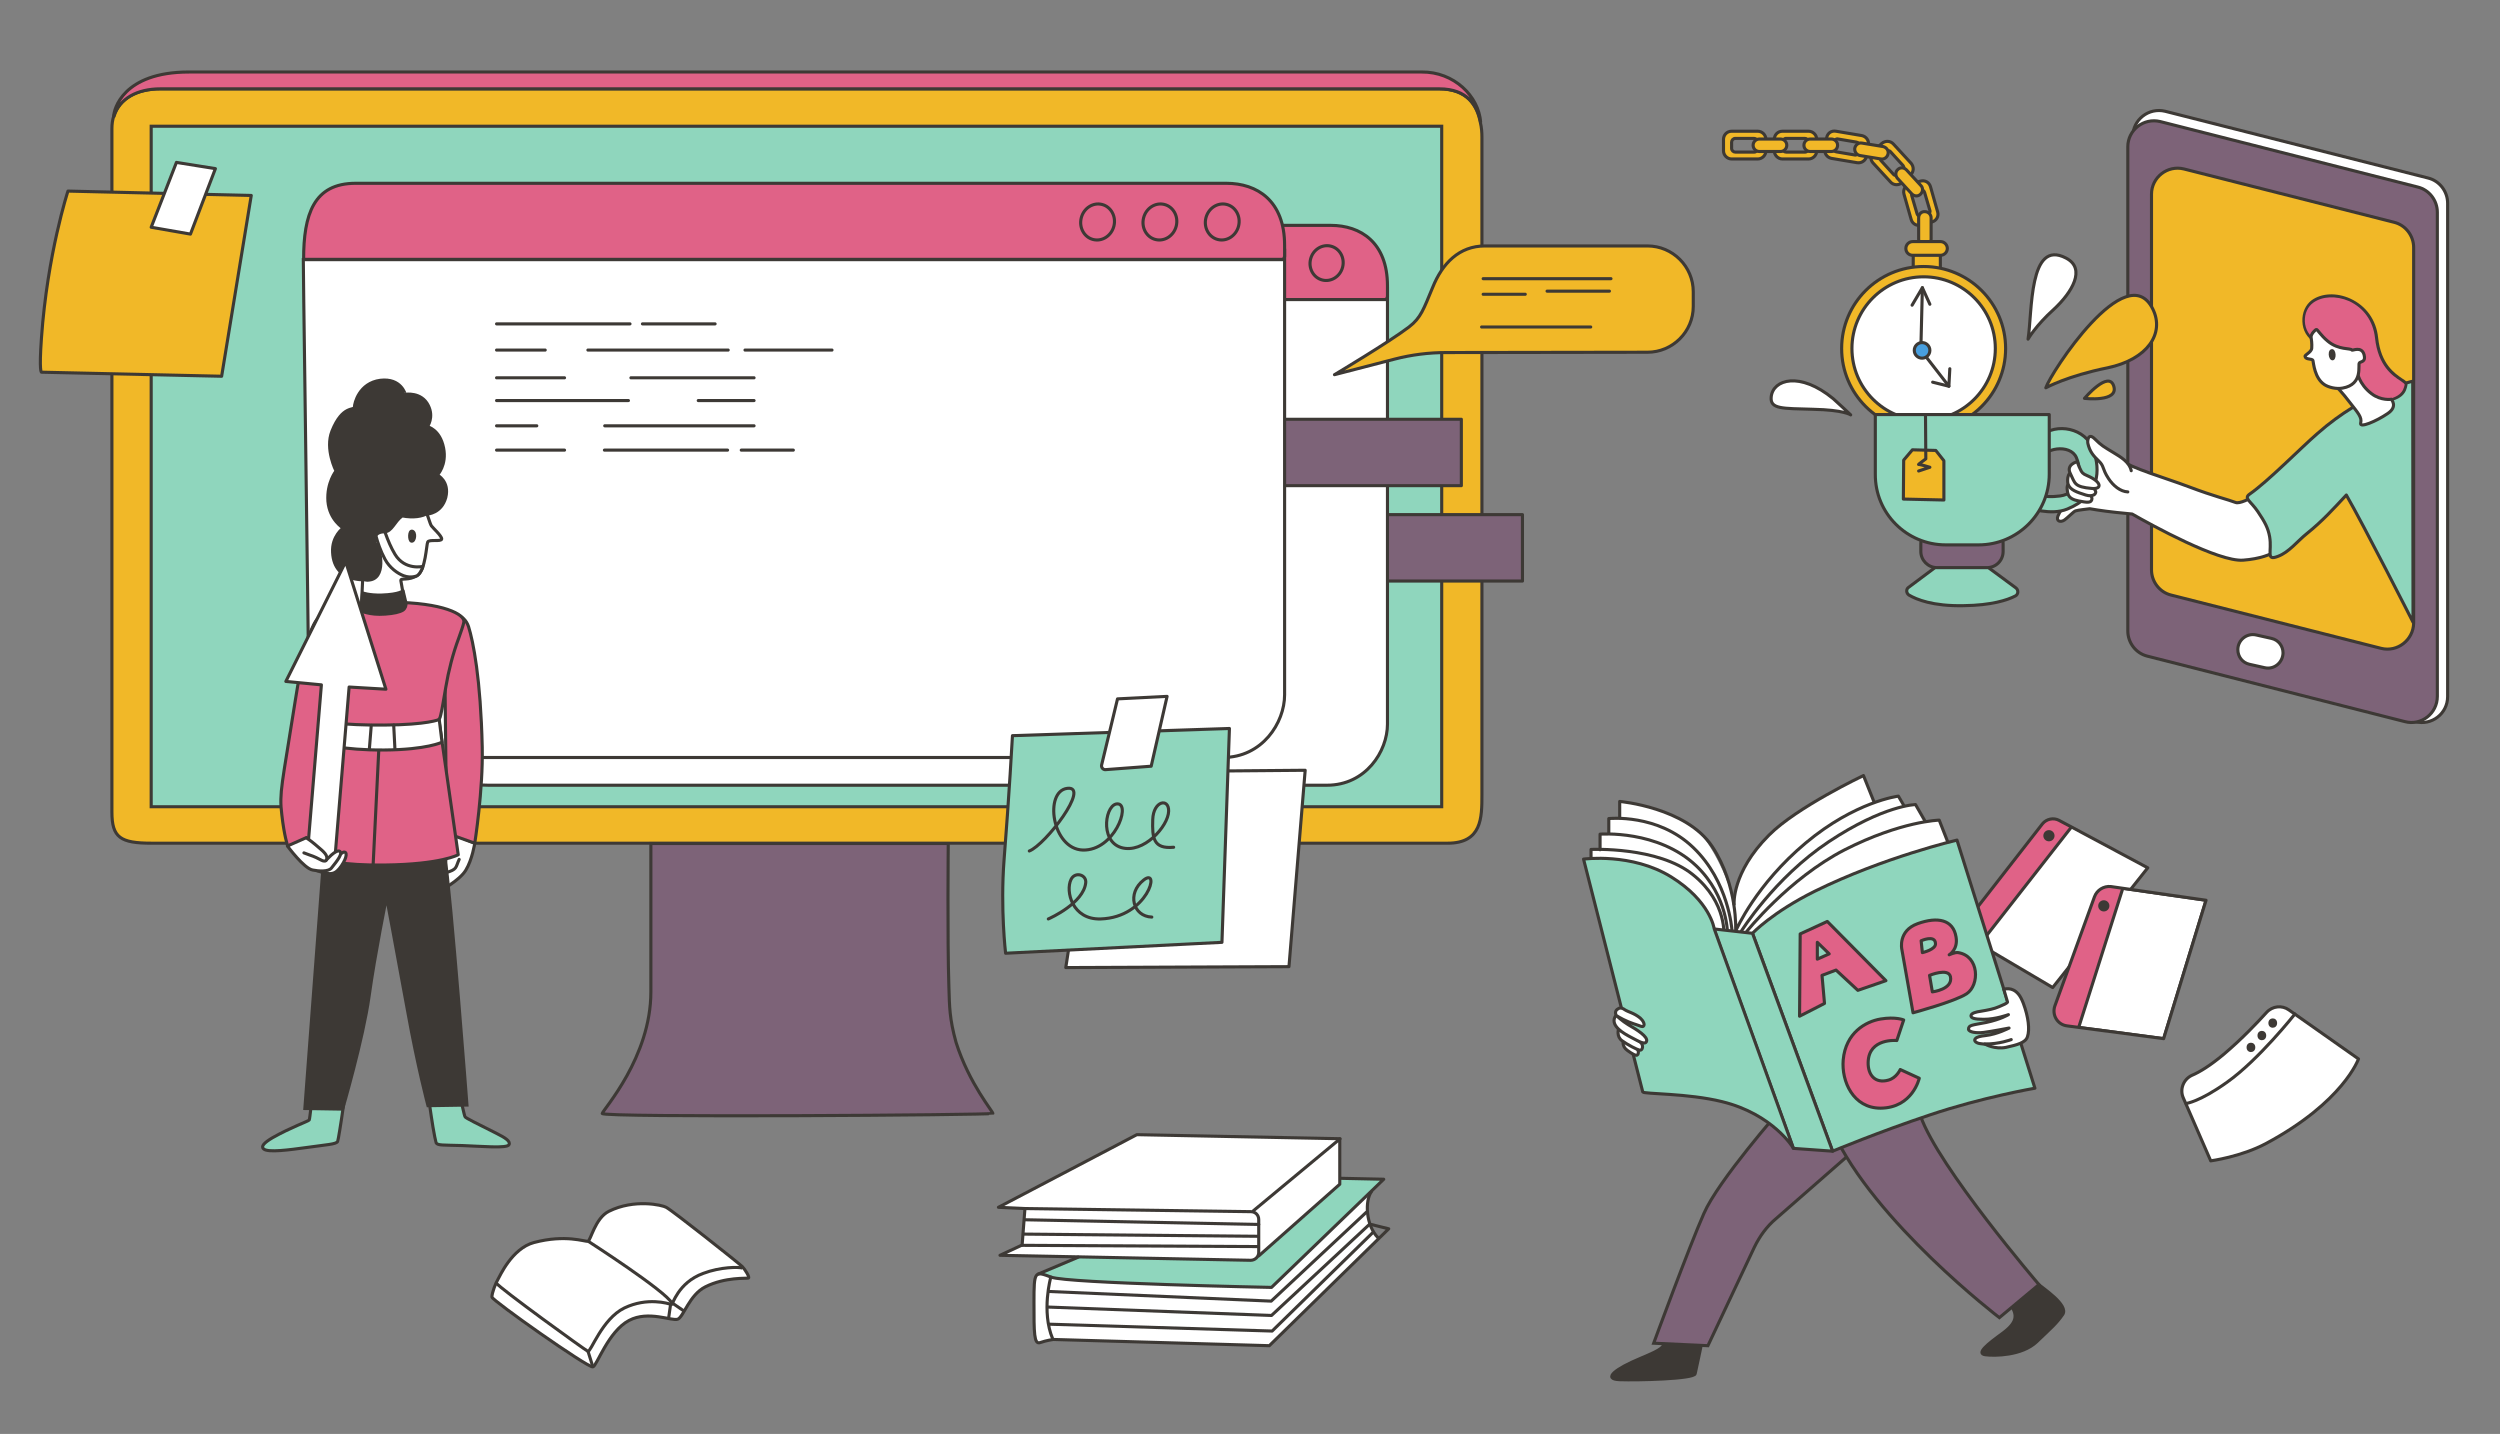 <?xml version="1.0" encoding="utf-8"?>
<!-- Generator: Adobe Illustrator 21.1.0, SVG Export Plug-In . SVG Version: 6.00 Build 0)  -->
<svg version="1.1" id="Layer_1" xmlns="http://www.w3.org/2000/svg" xmlns:xlink="http://www.w3.org/1999/xlink" x="0px" y="0px"
	 viewBox="0 0 802 460" style="enable-background:new 0 0 802 460;" xml:space="preserve">
<rect x="0" y="0" width="802" height="460" fill="#808080" stroke="none"/>
<style type="text/css">
	.st0{fill:#FFFFFF;}
	.st1{clip-path:url(#SVGID_2_);fill:#FFFFFF;}
	.st2{clip-path:url(#SVGID_2_);fill:#E06287;stroke:#3D3935;stroke-linecap:round;stroke-linejoin:round;stroke-miterlimit:10;}
	.st3{clip-path:url(#SVGID_2_);fill:#3D3935;}
	.st4{fill:none;stroke:#3D3935;stroke-linecap:round;stroke-linejoin:round;stroke-miterlimit:10;}
	.st5{clip-path:url(#SVGID_4_);fill:#FFFFFF;stroke:#3D3935;stroke-linecap:round;stroke-linejoin:round;stroke-miterlimit:10;}
	.st6{clip-path:url(#SVGID_4_);fill:#E06287;stroke:#3D3935;stroke-linecap:round;stroke-linejoin:round;stroke-miterlimit:10;}
	.st7{fill:#3D3935;}
	.st8{fill:#F1B828;stroke:#3D3935;stroke-linecap:round;stroke-miterlimit:10;}
	.st9{fill:#E06287;stroke:#3D3935;stroke-linecap:round;stroke-miterlimit:10;}
	.st10{fill:#8FD6BD;stroke:#3D3935;stroke-linecap:round;stroke-miterlimit:10;}
	.st11{fill:#7D6378;stroke:#3D3935;stroke-linecap:round;stroke-linejoin:round;stroke-miterlimit:10;}
	.st12{fill:#FFFFFF;stroke:#3D3935;stroke-linecap:round;stroke-miterlimit:10;}
	.st13{fill:none;stroke:#3D3935;stroke-linecap:round;stroke-miterlimit:10;}
	.st14{fill:#7D6378;stroke:#3D3935;stroke-linecap:round;stroke-miterlimit:10;}
	.st15{fill:#FFFFFF;stroke:#3D3935;stroke-linecap:round;stroke-linejoin:round;stroke-miterlimit:10;}
	.st16{fill:#E06287;stroke:#3D3935;stroke-linecap:round;stroke-linejoin:round;stroke-miterlimit:10;}
	.st17{fill:#3D3935;stroke:#3D3935;stroke-linecap:round;stroke-miterlimit:10;}
	.st18{fill:#3D3935;stroke:#3D3935;stroke-miterlimit:10;}
	.st19{fill:#3D3935;stroke:#3D3935;stroke-linecap:round;stroke-linejoin:round;stroke-miterlimit:10;}
	.st20{fill:#8FD6BD;}
	.st21{fill:#F1B828;stroke:#3D3935;stroke-linecap:round;stroke-linejoin:round;stroke-miterlimit:10;}
	.st22{fill:#8FD6BD;stroke:#3D3935;stroke-linecap:round;stroke-linejoin:round;stroke-miterlimit:10;}
	.st23{fill:#489FDF;stroke:#3D3935;stroke-linecap:round;stroke-linejoin:round;stroke-miterlimit:10;}
	.st24{fill:#E06287;}
	.st25{fill:#FFFFFF;stroke:#3D3935;stroke-miterlimit:10;}
	.st26{fill:none;stroke:#3D3935;stroke-miterlimit:10;}
</style>
<g>
	<path class="st0" d="M510.6,279l-0.2-6.4l2.8,0l0-5l2.8-0.2l0-4.9l3.4-0.1l0-5.4c0,0,18.3,1.9,25.7,10c7.3,8.2,11,21.8,11,21.3
		s2.5-13.7,13.7-22.5c11.2-8.8,28-17,28-17l3.6,8.6c0,0,1.2-0.6,3.3-1.2c2.6-0.8,4.5-1,4.5-1l1.9,3.1l3.5-0.6l3.4,5.9l4.1-0.7
		l3.4,8.6l-64.2,31.8l-20.5-1.2L510.6,279z"/>
	<g>
		<g>
			<defs>
				<path id="SVGID_1_" d="M633.7,291.9l21.5-27.6c1.3-1.6,3.6-2.1,5.4-1.1l28.4,15.2l-30.5,38.4l-28.8-17L633.7,291.9z"/>
			</defs>
			<clipPath id="SVGID_2_">
				<use xlink:href="#SVGID_1_"  style="overflow:visible;"/>
			</clipPath>
			<path class="st1" d="M633.7,291.9l21.5-27.6c1.3-1.6,3.6-2.1,5.4-1.1l28.4,15.2l-30.5,38.4l-28.8-17L633.7,291.9z"/>
			<path class="st2" d="M666.4,262.9l-35.1,44.9c0,0-9.3-4.4-8.9-5s34.9-45.7,34.9-45.7L666.4,262.9z"/>
			<ellipse class="st3" cx="657.3" cy="268.1" rx="1.8" ry="1.8"/>
		</g>
		<path class="st4" d="M633.7,291.9l21.5-27.6c1.3-1.6,3.6-2.1,5.4-1.1l28.4,15.2l-30.5,38.4l-28.8-17L633.7,291.9z"/>
		<g>
			<defs>
				<path id="SVGID_3_" d="M671.9,287.7l-12.7,35c-1,2.9,0.8,6,3.9,6.4l31,4.1l13.6-44.4l-30.6-4.4
					C674.9,284.2,672.7,285.5,671.9,287.7z"/>
			</defs>
			<clipPath id="SVGID_4_">
				<use xlink:href="#SVGID_3_"  style="overflow:visible;"/>
			</clipPath>
			<path class="st5" d="M671.9,287.7l-12.7,35c-1,2.9,0.8,6,3.9,6.4l31,4.1l13.6-44.4l-30.6-4.4
				C674.9,284.2,672.7,285.5,671.9,287.7z"/>
			<polygon class="st6" points="682.1,281.5 665.1,335.1 653.8,331.1 668.8,281.8 			"/>
		</g>
		<path class="st4" d="M671.9,287.7l-12.7,35c-1,2.9,0.8,6,3.9,6.4l31,4.1l13.6-44.4l-30.6-4.4C674.9,284.2,672.7,285.5,671.9,287.7
			z"/>
		<ellipse class="st7" cx="674.9" cy="290.6" rx="1.8" ry="1.8"/>
	</g>
	<g>
		<path class="st8" d="M475.4,44v211c0,7.3,0,15.5-11,15.5H48.7c-10.1,0-12.8-1.8-12.8-10V41.3c0-1.5,0.2-2.9,0.6-4.1
			c1.8-5.6,7.4-8.7,14.9-8.7h410.2c9.1,0,12.3,5.4,13.3,10.8c0,0,0,0,0,0C475.3,40.9,475.4,42.6,475.4,44z"/>
		<path class="st9" d="M475,39.3c-1-5.4-4.2-10.8-13.3-10.8H51.5c-7.5,0-13.1,3.1-14.9,8.7c-0.1,0-0.1,0-0.1,0
			c0-1.9,2.8-14.1,24.1-14.1h395.5C466.4,23,474.4,30.8,475,39.3z"/>
		<rect x="48.5" y="40.5" class="st10" width="414" height="218.3"/>
		<g>
			<rect x="431.1" y="165.1" class="st11" width="57.3" height="21.3"/>
		</g>
		<g>
			<path class="st12" d="M445.1,95.2v137.1c0,8.8-7,19.6-19.4,19.6H156.6c-11.4,0-16.7-5.3-16.7-17.6c0-3.7-0.2-16.7-0.4-33.5
				c-0.5-39.6-1.4-99.8-1.4-104.8h306.6C444.7,96.1,444.9,95.8,445.1,95.2z"/>
			<path class="st9" d="M445.1,91.7v3.5c-0.3,0.6-0.4,0.9-0.4,0.9H138.1c0-14.1,3.1-23.8,16.3-23.8h272.5
				C436.5,72.3,445.1,77.8,445.1,91.7z"/>
			
				<ellipse transform="matrix(0.247 -0.969 0.969 0.247 238.642 476.053)" class="st9" cx="425.7" cy="84.4" rx="5.6" ry="5.3"/>
		</g>
		<g>
			<rect x="396.8" y="134.5" class="st11" width="72" height="21.3"/>
			<path class="st12" d="M412.1,82.3v140.6c0,9-7.2,20.1-19.8,20.1H116.3c-11.7,0-17.2-5.4-17.2-18c0-3.7-0.2-17.1-0.4-34.3
				c-0.5-40.6-1.4-102.3-1.4-107.4h314.3C411.7,83.2,411.9,82.8,412.1,82.3z"/>
			<path class="st9" d="M412.1,78.7v3.6c-0.3,0.6-0.4,0.9-0.4,0.9H97.4c0-14.4,3.2-24.4,16.7-24.4h279.3
				C403.3,58.8,412.1,64.4,412.1,78.7z"/>
			
				<ellipse transform="matrix(0.247 -0.969 0.969 0.247 226.228 433.666)" class="st9" cx="392.2" cy="71.2" rx="5.8" ry="5.4"/>
			
				<ellipse transform="matrix(0.247 -0.969 0.969 0.247 211.173 414.287)" class="st9" cx="372.2" cy="71.2" rx="5.8" ry="5.4"/>
			
				<ellipse transform="matrix(0.247 -0.969 0.969 0.247 196.118 394.908)" class="st9" cx="352.2" cy="71.2" rx="5.8" ry="5.4"/>
		</g>
		<g>
			<line class="st13" x1="206.1" y1="103.9" x2="229.4" y2="103.9"/>
			<line class="st13" x1="159.3" y1="103.9" x2="202.1" y2="103.9"/>
			<line class="st13" x1="239" y1="112.3" x2="266.9" y2="112.3"/>
			<line class="st13" x1="188.6" y1="112.3" x2="233.6" y2="112.3"/>
			<line class="st13" x1="159.3" y1="112.3" x2="174.9" y2="112.3"/>
			<line class="st13" x1="202.4" y1="121.2" x2="241.9" y2="121.2"/>
			<line class="st13" x1="159.3" y1="121.2" x2="181.1" y2="121.2"/>
			<line class="st13" x1="237.8" y1="144.4" x2="254.5" y2="144.4"/>
			<line class="st13" x1="193.9" y1="144.4" x2="233.4" y2="144.4"/>
			<line class="st13" x1="159.3" y1="144.4" x2="181.1" y2="144.4"/>
			<line class="st13" x1="224" y1="128.5" x2="241.9" y2="128.5"/>
			<line class="st13" x1="159.3" y1="128.5" x2="201.6" y2="128.5"/>
			<line class="st13" x1="194" y1="136.6" x2="241.9" y2="136.6"/>
			<line class="st13" x1="159.3" y1="136.6" x2="172.2" y2="136.6"/>
		</g>
		<path class="st14" d="M306.7,334.4c-2.1-7.6-2.1-11.3-2.3-17.9c-0.5-15-0.2-45.9-0.2-45.9h-95.4v47.6c0,21-15.3,37.7-15.6,39
			c-0.3,1.4,124.8,0.5,125.3,0C318.8,356.9,310.9,347.7,306.7,334.4z"/>
	</g>
	<g>
		<path class="st10" d="M99.8,355c-0.3,2.5-0.5,4.1-0.6,4.3c-0.3,0.4-6,2.4-11.8,5.7c-2.7,1.6-3.8,2.8-2.8,3.6
			c1.4,1.2,8.1,0.3,13.9-0.5c6.3-0.9,9.3-1,9.8-1.9c0.1-0.2,0.4-1.8,0.7-3.7c0.3-2.1,0.8-4.8,1.2-7.9L99.8,355z"/>
		<path class="st10" d="M148.1,354c0.7,3,1,4.2,1.1,4.3c0.3,0.4,3.7,2.1,10.1,5.3c2.8,1.4,4.5,2.5,4,3.6c-0.5,1.3-9.1,0.5-14.9,0.3
			c-6.5-0.2-8,0-8.5-0.9c-0.1-0.2-0.7-3.1-1-5c-0.3-2.1-0.8-4.8-1.2-7.9L148.1,354z"/>
		<g>
			<path class="st15" d="M146,267.9l6.3,2.6c0,0-0.8,5.3-2.9,8.7c-2.1,3.4-8.3,6.6-8.3,6.6l1.8-9c0.1-1.2,0.4-2.3,0.9-3.4L146,267.9
				z"/>
			<path class="st4" d="M147.3,275.7c-1.2,2.6-0.5,3.2-4.4,4.3"/>
		</g>
		<path class="st16" d="M146.1,196.9c2.1,0.8,3.5,2,4.2,4.1c1.5,4.8,3.9,16.6,4.4,38.7c0.3,13.8-2.4,30.8-2.4,30.8l-9-3.2l-0.6-52.7
			l3.4-17L146.1,196.9z"/>
		<path class="st17" d="M104,273.2l-6.2,82.4l12.1,0.2c0,0,6.6-22.5,8.5-36.2s5.6-31.8,5.6-31.8s3.1,16.4,6.8,36.7
			c3.2,17.8,6.5,30.2,6.5,30.2l12.5-0.2c0,0-5-65.8-7.2-80.8c-1.7-11.4-20.7-8.4-27.5-8.1C108.3,265.8,104,273.2,104,273.2z"/>
		<path class="st16" d="M143,220.5c0.9-5.4,2.3-10.8,4.2-15.9c0.7-2,1.4-3.9,1.6-5c0.5-2.5-6.7-6.3-23.2-6.4
			c-15.7-0.1-23.2,5.2-23.2,5.2l7.8,33l-0.7,0l-5.3,44.4c0,0,5.4,1.9,19.3,1.7c18-0.2,23.5-3.3,23.5-3.3l-6.2-43.3
			c0.3-0.5,0.5-1,0.6-1.6C141.9,227.3,142.4,223.8,143,220.5z"/>
		<g>
			<path class="st12" d="M127.8,157c5.7,1,7,3.3,8.2,5.5c0.9,1.6,1.9,5.5,2.4,6.2c0.5,0.7,3.3,3.2,3.3,4.2c-0.1,1-4.1,0-4.5,1
				c-0.4,0.9-0.7,8.9-3.2,10.6c-2.9,2-5.6,0.7-5.4,1.8s1,5.9,1.3,7c0.3,1-3.6,2.3-6,2.6c-4,0.6-7.9,0.8-8-0.4
				c0-1.2,0.6-11.5,0.5-11.9c-0.5-2.2-5.1-9.2-2.9-16.6C116.1,158.7,124,156.4,127.8,157z"/>
			<path class="st18" d="M132.2,170.4c1.3,0.3,0.9,3.4-0.2,3.2C131.2,173.4,131.2,170.2,132.2,170.4z"/>
			<path class="st12" d="M135.7,181.7c0,0-5.8,1.4-9-3.9c-2.5-4.1-4.1-10-4.1-10l-2.7,0.8c0,0,0.7,5.4,3.6,10.8
				c1.5,2.8,4.1,4.6,6,5.3c2.4,0.9,4.3,0,4.3,0s0.6-0.4,1-1.1C135.7,182.1,135.7,181.7,135.7,181.7z"/>
			<path class="st19" d="M139.2,150.2c1.3-2.7,0.9-6.8-2.3-9.1c-2.3-1.7-4.5-0.8-5.8-3.5s-3.5-3.7-7.4-3.5c-5.1,0.2-6.9,4-8.3,7.8
				c-0.8,2.2-3.7,1.5-4.5,4.9c-1,4.1,1.4,4.1,1.1,7.5c-0.2,2.9-2.8,2.8-3.2,7.2c-0.3,3.3,2.6,4.2,2.4,8.1c-0.2,3.9-1.5,5-0.8,7.6
				c0.8,3.1,3.4,2.8,4.7,6.4c0.3,0.7,1.4,2.4,2.7,2.5c6.6,0.1,4-10.6,3.1-11.2c-1.4-1-1.2-4.3,2.4-4.3c2.4,0,3.2-3.3,5.7-5.1
				c7.1,1.3,11.6-1.5,11.5-7.4C140.5,153.6,137.9,152.9,139.2,150.2z"/>
		</g>
		<path class="st15" d="M140.9,230.8c0,0-3.5,1.7-17.6,1.8c-14,0.1-19.3-1.2-19.3-1.2l-1.1,7.1c0,0,6.8,2.2,20.4,2.1
			c13.7-0.1,18.5-2.5,18.5-2.5L140.9,230.8z"/>
		<line class="st15" x1="119.1" y1="232.7" x2="118.5" y2="240.2"/>
		<line class="st15" x1="126.3" y1="232.6" x2="126.7" y2="240.4"/>
		<path class="st19" d="M129.3,189.5c0,0-1,1.2-6.9,1.4c-4,0.1-6.1-0.7-6.1-0.7l-0.5,5.7c0,0,2.6,1.5,7.8,1.1
			c2.7-0.2,4.6-0.6,5.7-1.3c0.7-0.5,1.1-1.5,0.9-2.4L129.3,189.5z"/>
		<line class="st15" x1="121.5" y1="240.8" x2="119.6" y2="279.5"/>
		<path class="st16" d="M102.4,198.3c0,0-3.5-0.3-7.7,26.6s-5.2,29.3-4.3,36.4c0.8,7.1,1.9,10.1,1.9,10.1s8.6-2.8,8.7-3.3
			c0.2-0.5,6.9-53.3,6.9-53.3L102.4,198.3z"/>
		<path class="st19" d="M122,122c-6.8,0.9-8.3,7.4-8.3,8.6c0,1.2-3.8-0.8-7.2,7.7c-2.3,5.8,1.3,12.8,1.3,12.8s-3,3.7-2.6,9.7
			c0.5,6,4.9,8.6,4.9,8.6s-3.7,2.6-3.4,7.8c0.5,10.4,11.8,8.7,11.8,8.7l3.4-27.8l15.2,6.8c0,0,4.5-0.2,5.9-5.3
			c1.3-5.2-2.7-7.2-2.7-7.2s3.1-3.2,2-8.7c-1.2-6-5.2-6.8-5.2-6.8s2.2-3,0.3-6.8c-2.2-4.5-7.4-3.6-7.4-3.6S128.7,121.2,122,122z"/>
		<g>
			<polygon class="st15" points="123.8,221.1 110.9,180.2 91.7,218.6 103.1,219.7 98.5,275.1 107.4,275.8 112,220.4 			"/>
			<path class="st15" d="M110.1,273.4c1.4-0.4,1.3,1.6-0.6,4.4c-1.9,2.7-3.2,3.2-8.1,1.4L110.1,273.4z"/>
			<path class="st15" d="M98.3,268.7l-6.1,2.7c0,0,5.3,7.2,8.1,7.7c1.9,0.4,5,0.6,6-0.6c2-2.5,3.7-4.7,2.7-5.4c-1.2-0.8-4.5,3-4.5,3
				l-1.8-0.9L98.3,268.7z"/>
			<path class="st15" d="M98.3,268.8c0,0,1.4,0.9,2.8,2.1c1.2,1.1,3.4,2.6,3.7,3.9c0.2,0.9-0.2,1.9-1.6,1.2c-1.4-0.7-2-1.1-4.1-1.8
				c-0.6-0.2-1.6-0.6-1.6-0.6"/>
		</g>
	</g>
	<g>
		<path class="st0" d="M320.2,387.3l44.4-23.3l65.2,1.3l0.2,12.7l13.8,0.3c0,0-3.5,3.1-4.3,4.8c-0.8,1.7-1.2,4.9,0.2,9.7
			c0.8,2.7,2.5,4.6,2.5,4.6l-35,34.3l-69.6-2l-2.9,0.7c-1.3,0.6-2.2,0.5-2.5-0.5c-0.4-1.4-0.6-4.4-0.6-7.4c0.1-6.5,0-9.2,0.3-11.5
			c0.2-1.8,1-2.5,2.1-2.9l11.4-4.8l-24.5-0.6l7.1-3.3l0.9-11.8L320.2,387.3z"/>
		<g>
			<polyline class="st4" points="336.4,414.3 407.8,417.4 438.3,388.9 			"/>
			<path class="st4" d="M440,382.2c-2.2,2.9-1.9,10.9,2.1,14.9"/>
			<path class="st20" d="M429.9,378.1l-0.2,1.8l-25.7,23c-1.3,1.2-1.2,1.2-5.2,1.4c-2.3,0.1-53.2-1.1-53.2-1.1s-12,5.4-11.7,5.5
				c0.1,0,1.1,0.4,2.2,0.7c1.9,0.6,3.8,0.9,5.8,1.1c17.9,1.9,66.3,2.7,66.3,2.7l35.6-34.7L429.9,378.1z"/>
			<path class="st4" d="M336.1,419.3l71.8,2.7l31.5-29.3l6.1,1.5l-38.3,37.5l-69.3-2c0,0-2.2,0.3-4.2,1s-2-3-2-13s0.2-10,5.5-8
				c5.3,2,70.7,3.3,70.7,3.3l36-34.7l-13.8-0.3"/>
			<polyline class="st4" points="440.3,395.5 408.1,427 336.6,424.8 			"/>
			<path class="st4" d="M328.8,387.7l72.5,1c1.4,0,2.5,1.1,2.5,2.5v10.6c0,1.4-1.2,2.5-2.6,2.5l-80.4-1.6l7.1-3.3L328.8,387.7
				l-8.5-0.4l44.4-23.3l65.2,1.3"/>
			<line class="st4" x1="403.5" y1="399.9" x2="327.8" y2="399.5"/>
			<line class="st4" x1="328.3" y1="395.9" x2="403.5" y2="396.6"/>
			<line class="st4" x1="328.8" y1="391.3" x2="403.8" y2="392.8"/>
			<line class="st4" x1="345.9" y1="403.3" x2="333.1" y2="408.7"/>
			<path class="st4" d="M337.1,409.7c0,0-3.1,11,0.6,19.8"/>
			<polyline class="st4" points="403.8,402.9 429.8,379.9 429.8,365.4 402.1,388.4 			"/>
		</g>
	</g>
	<path class="st15" d="M349.3,247.7c0,0-1,15.9-3.3,34.2c-1.8,14.4-4.1,28.5-4.1,28.5l71.6-0.3l5.2-63L349.3,247.7z"/>
	<path class="st21" d="M21.8,61.3c0,0-6.6,20.2-8.5,47.1c-0.8,11,0,11,0,11l57.8,1.3l9.5-58L21.8,61.3z"/>
	<polygon class="st15" points="69.1,54.1 61.1,75.1 48.5,72.9 56.6,52.1 	"/>
	<g>
		<path class="st22" d="M324.8,236c0,0-1.1,19.9-2.7,39.9c-1.2,15.7,0.5,29.9,0.5,29.9l69.4-3.5l2.4-68.6L324.8,236z"/>
		<path class="st15" d="M374.4,223.4l-15.9,0.8l-5.1,21.2c-0.2,0.8,0.5,1.6,1.3,1.5l14.6-1.1L374.4,223.4z"/>
		<path class="st4" d="M330.2,273c5.2-2,19.7-21,12.2-20.1c-7.5,0.9-5,19.5,5,19.8c10,0.2,15.3-14.3,11.3-14.8c-4-0.5-6.2,11.8,1,14
			c7.1,2.1,15.1-6.8,15.2-11.7c0.1-4.3-4.9-3.3-5.1,2.7c-0.2,6,0.2,9.5,6.7,8.9"/>
		<path class="st4" d="M336.3,294.8c0.7-0.3,11.3-5.1,12-11.6c0.3-2.6-3.4-3.7-4.7-1.1c-1.9,3.8,0.4,13,9.5,12.7
			c15.2-0.5,19.3-16.8,13.8-12.5c-5.5,4.3-3.4,11.7,2.6,11.9"/>
	</g>
	<g>
		<g>
			<path class="st19" d="M644.7,418c2.3,3.4,3,5.8-2.1,9.6c-5.1,3.7-8.7,6.6-5.7,7s11.7,0.3,16.4-4.1c4.8-4.6,6.3-5.8,8.4-8.8
				c2.1-3-6.5-8.5-8.4-10.2c-1.9-1.7-2.1-0.4-4.9,1.9C645.5,415.7,644.7,418,644.7,418z"/>
			<path class="st19" d="M545.7,431.8c0,0-1.5,7.2-1.9,8.9s-18.5,2.1-24.2,1.9c-5.7-0.2-1.1-3.6,6.6-6.8c7.6-3.2,7.4-3.4,8.5-6.8
				c1.1-3.4,12.1-1.1,12.1-1.1L545.7,431.8z"/>
			<path class="st14" d="M571.2,356c0,0-20,22.7-24.6,33.3c-4.7,10.6-16.1,41.6-16.1,41.6l17.4,0.8l14.9-31.6c1.7-3.5,4-6.7,7-9.2
				l31.2-27.3L571.2,356z"/>
			<path class="st14" d="M587.9,362.8c13.3,29.2,53.5,59.9,53.5,59.9l12.7-10.6c0,0-32.3-37.7-38-54.1
				C613.5,350,587.9,362.8,587.9,362.8z"/>
			<g>
				<path class="st22" d="M627.8,269.5c0,0-23.5,5.5-45.6,16.4c-13.7,6.8-20,13.5-20,13.5l25.7,69.9c0,0,14.9-6.2,31.1-11.6
					c16.9-5.7,33.8-8.6,33.8-8.6L627.8,269.5z"/>
				<g>
					<path class="st15" d="M647.5,318.9c0.6,0.7,1.1,1.7,1.6,3c1.6,4.3,2.1,8.4,1.3,10.7c-0.6,1.9-3.3,2.6-6.9,3.4
						c-3.6,0.7-6.6-1-6.6-1s-0.1,0-1.6-0.2c-1.2-0.1-2.3-0.9-1.6-1.6c0.5-0.6,1.7-0.8,3.3-1c3.7-0.4,7.5-2.4,7.5-2.4
						s-5.7,1.1-8.1,1.4s-4.8-0.1-4.9-1c0-1.4,1.1-1.3,5.7-2.2c4.7-1,7.1-2.5,7.1-2.5s-4,1.5-7.9,1.5c-3,0-4.2-0.4-4.1-1.2
						c0.1-0.8,1.7-1.2,3.2-1.4c2.3-0.4,4.1-0.7,5.9-1.5c3-1.2,2.6-1.5,2.6-1.5l-1.2-4.1C643,317.4,645.4,316.4,647.5,318.9"/>
					<path class="st4" d="M645.2,333.5c0,0-3.9,1.5-8.5,1.4"/>
				</g>
				<g>
					<polygon class="st16" points="577.3,326 577.5,299.6 586.2,295.6 605,314.6 596,317.7 589,311.2 584.5,312.9 585.3,321.9 					
						"/>
					<polygon class="st22" points="586.8,306 583,307.7 583,302.3 					"/>
				</g>
				<path class="st4" d="M624.8,270l-2.7-6.9c0,0-12.2,0.3-30.3,9.5c-18.1,9.3-31.6,26.4-31.6,26.4"/>
				<path class="st4" d="M617.6,263.5l-3.1-5.4c0,0-10.2,0.2-27.8,11.9s-28.2,28.9-28.2,28.9"/>
				<path class="st4" d="M610.7,258.3l-1.7-2.9c0,0-13.8,1.7-29.7,15s-22.2,27.6-22.5,28.3c0,0,0.8-14.5-7.5-27.1
					c-8.3-12.6-29.7-14.5-29.7-14.5v5.2"/>
				<path class="st4" d="M516.1,267.1c0-0.7,0-4.5,0-4.5s15.7-1.7,27.1,9.3c11.4,10.9,12.4,26.4,12.4,26.4"/>
				<path class="st4" d="M554.2,299.9c0,0,0.3-12.2-10-22.1c-12.3-11.7-30.9-10.2-30.9-10.2l0,5"/>
				<path class="st4" d="M510.4,275.4v-2.9c0,0,21.5-1,32.7,8.1c11.2,9,9.9,20,9.9,20"/>
				<polygon class="st22" points="562.2,299.4 549.8,298 575.3,368.4 587.9,369.3 				"/>
				<path class="st22" d="M508,275.6c0,0,15.5-2.1,28.1,5.7c12.6,7.8,13.8,16.6,13.8,16.6l25.4,70.4c0,0-6.5-10.9-22.9-14.9
					c-10.9-2.7-25.1-2.4-25.4-3.1C526.8,349.6,508,275.6,508,275.6z"/>
				<g>
					<path class="st15" d="M520.8,333.7c0,0-0.7,1.9,1.3,3.3c1.4,1,2.9,2,3.3,1.3c0.4-0.7,0.2-1.8-1-2.7
						C523.1,334.8,520.8,333.7,520.8,333.7z"/>
					<path class="st15" d="M519.2,330.2c0,0-0.7,2.4,1.2,3.7c1.8,1.3,4.7,2.8,5.6,3c0.9,0.2,1.5-1.6,0.1-2.7
						C524.7,333.1,519.2,330.2,519.2,330.2z"/>
					<path class="st15" d="M519.3,323.5c0.6-0.3,1.4,0,1.9,0.4c1.2,0.8,2.9,1,5,2.7c0.9,0.8,1.6,2.1,1,2.6c-0.4,0.3-0.8,0-2.3-0.5
						c-0.6-0.2-0.7-0.2-2.5-0.9c-2.6-1.1-4-2.1-4-2.1s2.2,2,3.9,3c2.8,1.6,6.5,3.9,5.9,5.4c-0.5,1.2-2.4,0-4.9-1.3s-6.5-3.6-5.3-6.4
						c0.3-0.7,0.5-0.6,0.4-0.8C518,324.5,518.5,323.9,519.3,323.5z"/>
				</g>
				<g>
					<path class="st16" d="M610.1,304.5l3.6,20.4c0,0,13.4-3.6,17.2-6.1c4.2-2.8,4.1-12.1-2.7-13.2c-1-0.2-2.9,0.7-2.9,0.7
						s2.9-1.7,2.2-5.7c-0.9-5.6-5.9-6.6-12.3-4.3S610.1,304.5,610.1,304.5z"/>
					<path class="st22" d="M616.3,301.8l0.4,3.8c0,0,4.5-1,4.2-3C620.7,299.8,616.3,301.8,616.3,301.8z"/>
					<path class="st22" d="M619,312.9l0.9,5.3c0,0,6.7-0.8,5.8-4.9C625,310.4,619,312.9,619,312.9z"/>
				</g>
				<path class="st16" d="M610.7,327.2l-2.2,6.6c0,0-9-0.9-9.2,7c-0.1,4.1,2.3,6.9,6.5,5.7c2.6-0.7,3.8-3.4,3.8-3.4l6.1,2.8
					c0,0-2.1,9.5-12.4,9.6c-8.8,0-12.6-8.6-12-15.5c0.8-8.7,7.2-12.3,12-13.1S610.7,327.2,610.7,327.2z"/>
			</g>
		</g>
		<path class="st4" d="M556.3,290.1c0,0-0.8-10.2,11.2-22.2c8.8-8.9,30.3-19.1,30.3-19.1l3.4,8.5"/>
	</g>
	<g>
		<path class="st15" d="M774.8,231.5l-84.3-21.4c-3.7-0.9-6.3-4.3-6.3-8.1V43.8c0-5.4,5.1-9.4,10.4-8.1l84.3,21.4
			c3.7,0.9,6.3,4.3,6.3,8.1v158.3C785.2,228.9,780.1,232.9,774.8,231.5z"/>
		<path class="st11" d="M771.5,231.5l-82.6-21c-3.7-0.9-6.3-4.3-6.3-8.1V47.1c0-5.4,5.1-9.4,10.4-8.1l82.6,21
			c3.7,0.9,6.3,4.3,6.3,8.1v155.3C781.9,228.9,776.7,232.9,771.5,231.5z"/>
		<path class="st21" d="M763.9,208l-67.4-17.1c-3.7-0.9-6.3-4.3-6.3-8.1V62.3c0-5.4,5.1-9.4,10.4-8.1L768,71.3
			c3.7,0.9,6.3,4.3,6.3,8.1v120.5C774.2,205.3,769.1,209.3,763.9,208z"/>
		<path class="st15" d="M726.5,214.2l-4.9-1.1c-2.2-0.5-3.7-2.4-3.7-4.7l0,0c0-3.1,2.9-5.4,5.9-4.7l4.9,1.1c2.2,0.5,3.7,2.4,3.7,4.7
			v0C732.3,212.6,729.5,214.9,726.5,214.2z"/>
		<g>
			<g>
				<path class="st21" d="M616.1,58.1l-3.5,1c-1.4,0.4-2.2,1.8-1.8,3.2l2.3,8.1c0.4,1.4,1.8,2.2,3.2,1.8l3.5-1
					c1.4-0.4,2.2-1.8,1.8-3.2l-2.3-8.1C618.9,58.5,617.5,57.7,616.1,58.1z M616,60.9c0.6-0.2,1.2,0.2,1.4,0.8l1.7,5.8
					c0.2,0.6-0.2,1.2-0.8,1.4l-1.9,0.5c-0.6,0.2-1.2-0.2-1.4-0.8l-1.7-5.8c-0.2-0.6,0.2-1.2,0.8-1.4L616,60.9z"/>
				<path class="st21" d="M603.7,46l-2.7,2.5c-1.1,1-1.1,2.6-0.2,3.7l5.7,6.2c1,1.1,2.6,1.1,3.7,0.2l2.7-2.5c1.1-1,1.1-2.6,0.2-3.7
					l-5.7-6.2C606.4,45.1,604.8,45.1,603.7,46z M604.9,48.6c0.5-0.4,1.2-0.4,1.6,0.1l4,4.4c0.4,0.5,0.4,1.2-0.1,1.6l-1.4,1.3
					c-0.5,0.4-1.2,0.4-1.6-0.1l-4-4.4c-0.4-0.5-0.4-1.2,0.1-1.6L604.9,48.6z"/>
				<path class="st21" d="M615.5,69.9v6.8c0,1.1,0.9,2,2,2l0,0c1.1,0,2-0.9,2-2v-6.8c0-1.1-0.9-2-2-2l0,0
					C616.4,67.8,615.5,68.7,615.5,69.9z"/>
				<path class="st21" d="M608.7,57.2l4.6,5c0.8,0.8,2,0.9,2.8,0.1l0,0c0.8-0.8,0.9-2,0.1-2.8l-4.6-5c-0.8-0.8-2-0.9-2.8-0.1v0
					C608,55.1,608,56.4,608.7,57.2z"/>
				<path class="st21" d="M586,44.2l-0.6,3.6c-0.2,1.4,0.7,2.7,2.1,3l8.3,1.4c1.4,0.2,2.7-0.7,3-2.1l0.6-3.6c0.2-1.4-0.7-2.7-2.1-3
					l-8.3-1.4C587.5,41.8,586.2,42.8,586,44.2z M588.4,45.5c0.1-0.6,0.7-1.1,1.3-0.9l5.9,1c0.6,0.1,1.1,0.7,0.9,1.3l-0.3,1.9
					c-0.1,0.6-0.7,1.1-1.3,0.9l-5.9-1c-0.6-0.1-1.1-0.7-0.9-1.3L588.4,45.5z"/>
				<path class="st21" d="M596.7,49.9l6.7,1.1c1.1,0.2,2.1-0.6,2.3-1.7v0c0.2-1.1-0.6-2.1-1.7-2.3l-6.7-1.1
					c-1.1-0.2-2.1,0.6-2.3,1.7v0C594.9,48.7,595.6,49.7,596.7,49.9z"/>
				<path class="st21" d="M569.2,44.7v3.7c0,1.4,1.2,2.6,2.6,2.6h8.4c1.4,0,2.6-1.2,2.6-2.6v-3.7c0-1.4-1.2-2.6-2.6-2.6h-8.4
					C570.3,42.1,569.2,43.3,569.2,44.7z M571.8,45.6c0-0.6,0.5-1.2,1.2-1.2h6c0.6,0,1.2,0.5,1.2,1.2v2c0,0.6-0.5,1.2-1.2,1.2h-6
					c-0.6,0-1.2-0.5-1.2-1.2V45.6z"/>
				<path class="st21" d="M580.7,48.6h6.8c1.1,0,2-0.9,2-2v0c0-1.1-0.9-2-2-2h-6.8c-1.1,0-2,0.9-2,2v0
					C578.7,47.7,579.6,48.6,580.7,48.6z"/>
				<path class="st21" d="M552.9,44.7v3.7c0,1.4,1.2,2.6,2.6,2.6h8.4c1.4,0,2.6-1.2,2.6-2.6v-3.7c0-1.4-1.2-2.6-2.6-2.6h-8.4
					C554,42.1,552.9,43.3,552.9,44.7z M555.5,45.6c0-0.6,0.5-1.2,1.2-1.2h6c0.6,0,1.2,0.5,1.2,1.2v2c0,0.6-0.5,1.2-1.2,1.2h-6
					c-0.6,0-1.2-0.5-1.2-1.2V45.6z"/>
				<path class="st21" d="M564.4,48.6h6.8c1.1,0,2-0.9,2-2v0c0-1.1-0.9-2-2-2h-6.8c-1.1,0-2,0.9-2,2v0
					C562.4,47.7,563.3,48.6,564.4,48.6z"/>
			</g>
			
				<rect x="613.7" y="79.6" transform="matrix(-1 -4.487489e-11 4.487489e-11 -1 1236.165 169.377)" class="st21" width="8.7" height="10.1"/>
			<path class="st21" d="M613.6,81.9h8.9c1.2,0,2.2-1,2.2-2.2l0,0c0-1.2-1-2.2-2.2-2.2h-8.9c-1.2,0-2.2,1-2.2,2.2l0,0
				C611.4,81,612.4,81.9,613.6,81.9z"/>
			<g>
				<circle class="st8" cx="617.1" cy="111.8" r="26.3"/>
				<circle class="st12" cx="617.1" cy="111.8" r="23"/>
				<g>
					<line class="st23" x1="620" y1="122.6" x2="625.2" y2="123.9"/>
					<polyline class="st4" points="613.4,97.9 616.7,92.3 616.2,112.3 625.2,123.9 625.5,118.3 					"/>
					<line class="st23" x1="619.1" y1="97.6" x2="616.7" y2="92.3"/>
					<circle class="st23" cx="616.6" cy="112.4" r="2.5"/>
				</g>
			</g>
			<path class="st22" d="M636.8,181.3l9.9,7.3c0.9,0.7,0.8,2.1-0.2,2.6c-2.5,1.3-7.6,3-16.6,3.1c-9.9,0.2-15.1-2-17.5-3.4
				c-0.9-0.6-1-1.9-0.1-2.5l8.7-6.5L636.8,181.3z"/>
			<path class="st11" d="M621.4,182.1h16c2.9,0,5.2-2.3,5.2-5.2v-2.4c0-2.9-2.3-5.2-5.2-5.2h-16c-2.9,0-5.2,2.3-5.2,5.2v2.4
				C616.2,179.7,618.5,182.1,621.4,182.1z"/>
			<g>
				<path class="st15" d="M666,160.5c0.7-0.2,1-0.4,0.7-0.8c-0.3-0.5,1.6-11.8,1.6-11.8c0.9-4.5,8.8-2.2,11.2-0.7
					c5,3.3,14.3,5.8,22.8,9c8.2,3.1,12.3,4,14.9,5c2.5,0.9,12.3-5.9,14.2-7.5c5.4-4.4,7.8,15.3,4.5,18.5c-2.1,2-5.6,6.7-16.3,7.5
					c-7.9,0.6-29.3-11.2-35.6-14.8c0,0-0.8-0.1-5-0.5c-4.8-0.5-8.6-1.2-8.6-1.2c-0.6,0.1-3.7,0.4-4.6,0.7c-0.6,0.2-2.6,2.3-3.5,2.9
					c-1.3,0.9-2.8,0.4-2.1-1.3C661.6,162.3,663.2,161.2,666,160.5z"/>
				<path class="st22" d="M654.2,148.1c1.1-4.6,10-5.8,11.9-1.3c2.2,5.3,0.7,11.5-5.2,12.3c-5.8,0.8-8.1-0.9-8.1-0.9l-2.1,4.7
					c0,0,7.2,2.6,12.5,0.4c10.5-4.3,10.6-12.4,8.4-18.9c-2.4-7.2-12.1-8.9-16.9-4.5c-4.7,4.4-2.6,5.6-2.6,5.6L654.2,148.1z"/>
				<path class="st15" d="M663.5,158.7c0.5,1.2,1.8,1.7,3.3,2c2.6,0.5,4.2,0.8,4.3-0.7c0.1-2.1-6.6-5-7.5-4.7
					C662.8,155.7,663.2,158,663.5,158.7z"/>
				<path class="st15" d="M663.4,155.2c0.6,2,2.9,2.7,5.7,3.6c2.2,0.7,3.8-0.3,3-1.6c-0.6-0.9-2.7-2-5.9-4.8
					C663.2,149.9,663.1,154.2,663.4,155.2z"/>
				<path class="st15" d="M666.4,148.1c0,0,0.4,1.4,1,2.5c0.4,0.9,0.7,1.4,2.2,2c4.7,2,4.8,4.4,1.5,4.1c-5.8-0.5-5.4-1.7-6.9-4.7
					C662.6,149,666.4,148.1,666.4,148.1z"/>
				<path class="st0" d="M669.8,142.4c0.6,2.5,1.6,3.8,3.5,5.6c1.8,1.7,1,1.5,3.1,4.6c2.1,3.2,6.1,4.6,7.1,1.5
					c1.6-4.8-2.4-7-5.5-8.9s-3.8-2.2-6-4.4C669.8,138.7,669.6,141.7,669.8,142.4z"/>
				<path class="st4" d="M683.7,151c-0.6-2.8-3.4-4.4-5.7-5.8c-3.1-1.9-3.8-2.2-6-4.4c-2.2-2.2-2.4,0.8-2.2,1.5
					c0.6,2.5,1.6,3.8,3.5,5.6c1.8,1.7,1,2.4,3.1,5.6c1.5,2.3,3.8,4.2,6.2,4.3"/>
			</g>
			<path class="st22" d="M624.2,174.8h10.5c12.5,0,22.7-10.1,22.7-22.7v-19.1h-55.8v19.1C601.5,164.7,611.7,174.8,624.2,174.8z"/>
			<polygon class="st21" points="610.7,147.6 613.5,144.3 621,144.5 623.6,147.8 623.6,160.4 610.6,160.1 			"/>
			<path class="st4" d="M617.7,133.1l0.1,14.1c0,0-2.6,1.9-2.3,1.8c0.3-0.1,3.6,0.9,3.6,0.9l-3.6,1.2"/>
			<path class="st22" d="M721.7,158.5c5.8-4,16.6-15,21.7-19.4c15.4-13.6,30.6-16.8,30.6-16.8l0.1,77.3c0,0-15.8-31.1-21.4-40.8
				c-4.1,4.4-7.6,8.3-12.7,12.4c-3,2.4-5.7,6-9.3,7.3c-3.9,1.5-1.8-1.6-2.6-6.3c-0.5-2.8-1.5-4.7-3.8-8.1
				C722,160.7,719.7,159.9,721.7,158.5z"/>
			<g>
				<path class="st24" d="M742.6,109.3c-4.6-2.6-4.9-9.7-0.8-12.6c6.2-4.4,19.3-0.5,20.6,11.7c1.3,12.5,9.9,13.3,9.5,15
					c-0.4,1.7-0.8,5.2-9.7,5.5C748.9,129.4,743.6,109.9,742.6,109.3z"/>
				<path class="st7" d="M762.2,129.4c-11,0.4-16.5-12.3-18.9-17.7c-0.4-0.9-0.8-1.8-0.9-2c-2.3-1.3-3.7-3.7-3.8-6.6
					c-0.1-2.8,1-5.3,3-6.8c3.2-2.3,8-2.5,12.4-0.5c5,2.3,8.3,6.8,8.9,12.5c0.9,8.6,5.4,11.5,7.7,13.1c1.1,0.7,1.9,1.2,1.7,2l0,0.2
					c-0.4,1.9-1.1,5.3-9.7,5.7C762.4,129.4,762.3,129.4,762.2,129.4z M742.1,97.1c-1.8,1.3-2.8,3.5-2.7,6c0.1,2.5,1.4,4.7,3.4,5.8
					l0,0c0.3,0.2,0.5,0.7,1.3,2.4c2.3,5.3,7.6,17.6,18,17.2c8.3-0.3,8.9-3.4,9.3-5l0-0.2c0-0.2-0.8-0.7-1.3-1.1
					c-2.5-1.6-7.2-4.7-8.2-13.8c-0.6-5.4-3.6-9.6-8.3-11.8c-2.1-0.9-4.3-1.3-6.3-1.2C745.3,95.5,743.5,96.1,742.1,97.1z"/>
				<path class="st7" d="M750,124.4c1.4-0.1,2.8-0.5,4-1.5c0.2-0.2,0.2-0.5,0-0.6c-0.2-0.2-0.5-0.2-0.6,0c-2,1.8-5.1,1.4-6.2,0.8
					c-0.2-0.1-0.5,0-0.6,0.2c-0.1,0.2,0,0.5,0.2,0.6C747.4,124.1,748.6,124.4,750,124.4z"/>
				<path class="st12" d="M749.5,124c0,0,1.9,1.9,4.4,5.2c2.5,3.2,3.9,4.7,3.4,6.5c-0.5,1.8,5.1-0.6,8.6-3c3.5-2.3,1.2-4.6,1.2-4.6
					s-3.3,0.5-6.3-1.8c-4.1-3.1-4.6-7-4.6-7L749.5,124z"/>
				<path class="st12" d="M741.6,111.7c0.1-1.4-0.1-2.9-0.2-3.5c-0.1-1,1.3-2.4,1.7-2.5c0.3-0.1,1.4,1.9,3.6,3.7
					c3.5,3,7.5,2.2,7.8,2.9c0.1,0.3,3.1-1.4,3.9,1.5c0.6,2.3-0.9,2.1-1.5,2.6c-0.6,0.5,1.4,6.9-5.4,8.1c-2.1,0.4-4.6-0.3-5.8-1.1
					c-3.2-2.1-3.5-6.9-3.7-7.7c-0.2-0.8-2.3-0.2-2.5-1.3C739.1,113.9,741.5,113.1,741.6,111.7z"/>
				<path class="st7" d="M748.2,112c1.3,0.1,1.5,3.5,0.1,3.6C746.8,115.6,746.5,111.9,748.2,112z"/>
			</g>
			<path class="st21" d="M656.3,124.4c1.5-4.7,25.9-42.2,34.3-25.3c3.9,7.8-1.6,16.2-14.5,18.9C663.2,120.6,656.3,124.4,656.3,124.4
				z"/>
			<path class="st15" d="M650.6,108.8c1.4-8.8,0.2-32.3,12.2-26c6.5,3.4,1.9,11-3.9,16.4C653,104.5,650.6,108.8,650.6,108.8z"/>
			<path class="st15" d="M588.1,127.9c-10.7-8.8-19.3-6.2-19.9-0.6c-0.4,4,3.5,3.7,13.4,4c10,0.2,12.1,1.8,12.1,1.8
				S589.6,129.2,588.1,127.9z"/>
			<path class="st21" d="M668.7,127.8c0,0,7.8-9.2,9.4-3.9C679.7,129.1,668.7,127.8,668.7,127.8z"/>
		</g>
	</g>
	<g>
		<path class="st25" d="M213.7,387.3c-1.2-0.7-10.2-2.8-18.4,1.3c-4.4,2.2-5.8,9.4-6.7,9.6c-0.9,0.2-7.1-2.3-17.3,0.4
			c-7.1,1.9-11,10.9-11.6,11.9c-0.6,0.9-1.9,4.2-1.9,5.6c0,1,30.7,22.7,32.4,22.4c1.2-0.2,4.9-11.4,11.6-14.9
			c6.2-3.3,13.8,0.3,15.6-0.4c1.9-0.7,3.7-7.8,8.9-10.4c6.4-3.2,13.3-2.6,13.8-2.8c0.5-0.2-1.1-2.8-2-3.7
			C237.1,405.3,215.8,388.4,213.7,387.3z"/>
		<path class="st26" d="M238.2,406.8c-1.1-0.4-7.1-0.4-12.6,1.7c-8.2,3-9.8,10.2-10.2,10c-1.1-0.4-7.8-2.4-15.1,1.1
			c-7.2,3.5-10.8,14.3-11.7,13.9c-0.9-0.4-28.4-20.3-29.4-21.9"/>
		<path class="st26" d="M215.6,418.1c-2-3.9-26.9-19.9-26.9-19.9"/>
		<line class="st26" x1="188.6" y1="433.4" x2="190.2" y2="438.5"/>
		<line class="st26" x1="215.1" y1="418.6" x2="214.5" y2="422.8"/>
		<line class="st26" x1="215.8" y1="418.1" x2="219.3" y2="420.5"/>
	</g>
	<g>
		<path class="st21" d="M428.1,120.2l19.3-5c5.4-1.4,11-2.1,16.6-2.1l64.5-0.1c8.1,0,14.7-6.6,14.7-14.7v-4.7
			c0-8.1-6.6-14.7-14.7-14.7h-52.1c-8.3,0-13.7,5.6-16.8,13.3c-2.9,6.9-3.7,9.7-7.6,12.7C445.7,109.7,428.1,120.2,428.1,120.2z"/>
		<line class="st22" x1="475.8" y1="89.4" x2="516.8" y2="89.4"/>
		<line class="st22" x1="475.8" y1="94.4" x2="489.3" y2="94.4"/>
		<line class="st22" x1="496.3" y1="93.4" x2="516.3" y2="93.4"/>
		<line class="st22" x1="475.3" y1="104.9" x2="510.3" y2="104.9"/>
	</g>
	<g>
		<path class="st15" d="M700.4,352.2c-1.2-2.7,0-5.9,2.7-7.2c2.6-1.1,6-3.2,10.3-6.8c5.9-5,10.7-10.1,13.7-13.4
			c1.9-2.1,5-2.4,7.2-0.8l22.3,15.7c0,0-4.8,13.8-29.6,27.1c-8,4.3-17.8,5.6-17.8,5.6L700.4,352.2z"/>
		<path class="st4" d="M736.2,325.3c0,0-11.6,14.7-21.8,21.9c-8.8,6.3-13.1,6.8-13.1,6.8"/>
		<ellipse class="st7" cx="729.1" cy="328.2" rx="1.4" ry="1.5"/>
		<ellipse class="st7" cx="725.6" cy="332.2" rx="1.4" ry="1.5"/>
		<ellipse class="st7" cx="722.1" cy="336" rx="1.4" ry="1.5"/>
	</g>
</g>
</svg>
